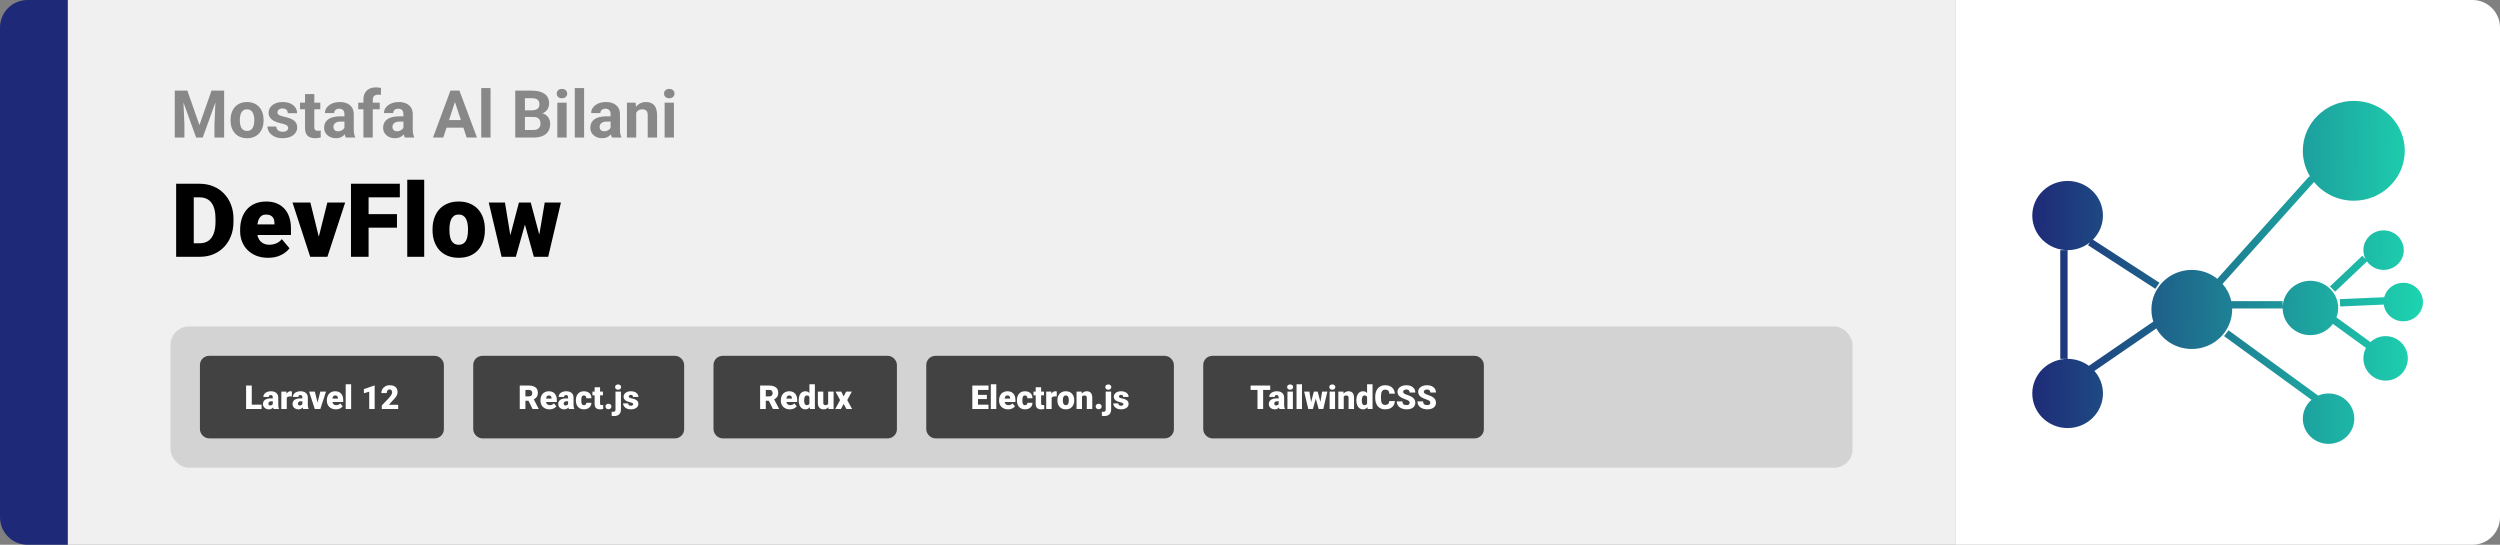 <svg width="1363" height="297" viewBox="0 0 1363 297" fill="none" xmlns="http://www.w3.org/2000/svg">
<rect x="0" y="0" width="1363" height="297" fill="#808080" stroke="none"/>
<path d="M0 15C0 6.716 6.716 0 15 0H37V297H15C6.716 297 0 290.284 0 282V15Z" fill="#1E2A78"/>
<path d="M37 0H1066V297H37V0Z" fill="#F0F0F0"/>
<path d="M97.693 49.406H102.158L108.732 68.197L115.307 49.406H119.771L110.525 75H106.939L97.693 49.406ZM95.285 49.406H99.732L100.541 67.723V75H95.285V49.406ZM117.732 49.406H122.197V75H116.924V67.723L117.732 49.406ZM125.695 65.684V65.314C125.695 63.92 125.895 62.637 126.293 61.465C126.691 60.281 127.271 59.256 128.033 58.389C128.795 57.522 129.732 56.848 130.846 56.367C131.959 55.875 133.236 55.629 134.678 55.629C136.119 55.629 137.402 55.875 138.527 56.367C139.652 56.848 140.596 57.522 141.357 58.389C142.131 59.256 142.717 60.281 143.115 61.465C143.514 62.637 143.713 63.92 143.713 65.314V65.684C143.713 67.066 143.514 68.35 143.115 69.533C142.717 70.705 142.131 71.731 141.357 72.609C140.596 73.477 139.658 74.15 138.545 74.631C137.432 75.111 136.154 75.352 134.713 75.352C133.271 75.352 131.988 75.111 130.863 74.631C129.75 74.15 128.807 73.477 128.033 72.609C127.271 71.731 126.691 70.705 126.293 69.533C125.895 68.35 125.695 67.066 125.695 65.684ZM130.758 65.314V65.684C130.758 66.481 130.828 67.225 130.969 67.916C131.109 68.607 131.332 69.217 131.637 69.744C131.953 70.26 132.363 70.664 132.867 70.957C133.371 71.25 133.986 71.397 134.713 71.397C135.416 71.397 136.02 71.25 136.523 70.957C137.027 70.664 137.432 70.26 137.736 69.744C138.041 69.217 138.264 68.607 138.404 67.916C138.557 67.225 138.633 66.481 138.633 65.684V65.314C138.633 64.541 138.557 63.815 138.404 63.135C138.264 62.443 138.035 61.834 137.719 61.307C137.414 60.768 137.01 60.346 136.506 60.041C136.002 59.736 135.393 59.584 134.678 59.584C133.963 59.584 133.354 59.736 132.85 60.041C132.357 60.346 131.953 60.768 131.637 61.307C131.332 61.834 131.109 62.443 130.969 63.135C130.828 63.815 130.758 64.541 130.758 65.314ZM157.107 69.744C157.107 69.381 157.002 69.053 156.791 68.76C156.58 68.467 156.188 68.197 155.613 67.951C155.051 67.693 154.236 67.459 153.17 67.248C152.209 67.037 151.312 66.773 150.48 66.457C149.66 66.129 148.945 65.736 148.336 65.279C147.738 64.822 147.27 64.283 146.93 63.662C146.59 63.029 146.42 62.309 146.42 61.5C146.42 60.703 146.59 59.953 146.93 59.25C147.281 58.547 147.779 57.926 148.424 57.387C149.08 56.836 149.877 56.408 150.814 56.103C151.764 55.787 152.83 55.629 154.014 55.629C155.666 55.629 157.084 55.893 158.268 56.42C159.463 56.947 160.377 57.674 161.01 58.6C161.654 59.514 161.977 60.557 161.977 61.728H156.914C156.914 61.236 156.809 60.797 156.598 60.41C156.398 60.012 156.082 59.701 155.648 59.478C155.227 59.244 154.676 59.127 153.996 59.127C153.434 59.127 152.947 59.227 152.537 59.426C152.127 59.613 151.811 59.871 151.588 60.199C151.377 60.516 151.271 60.867 151.271 61.254C151.271 61.547 151.33 61.81 151.447 62.045C151.576 62.268 151.781 62.473 152.062 62.66C152.344 62.848 152.707 63.023 153.152 63.188C153.609 63.34 154.172 63.48 154.84 63.609C156.211 63.891 157.436 64.26 158.514 64.717C159.592 65.162 160.447 65.772 161.08 66.545C161.713 67.307 162.029 68.309 162.029 69.551C162.029 70.394 161.842 71.168 161.467 71.871C161.092 72.574 160.553 73.189 159.85 73.717C159.146 74.232 158.303 74.637 157.318 74.93C156.346 75.211 155.25 75.352 154.031 75.352C152.262 75.352 150.762 75.035 149.531 74.402C148.312 73.769 147.387 72.967 146.754 71.994C146.133 71.01 145.822 70.002 145.822 68.971H150.621C150.645 69.662 150.82 70.219 151.148 70.641C151.488 71.062 151.916 71.367 152.432 71.555C152.959 71.742 153.527 71.836 154.137 71.836C154.793 71.836 155.338 71.748 155.771 71.572C156.205 71.385 156.533 71.139 156.756 70.834C156.99 70.518 157.107 70.154 157.107 69.744ZM174.633 55.98V59.566H163.559V55.98H174.633ZM166.301 51.287H171.363V69.269C171.363 69.82 171.434 70.242 171.574 70.535C171.727 70.828 171.949 71.033 172.242 71.15C172.535 71.256 172.904 71.309 173.35 71.309C173.666 71.309 173.947 71.297 174.193 71.273C174.451 71.238 174.668 71.203 174.844 71.168L174.861 74.894C174.428 75.035 173.959 75.147 173.455 75.228C172.951 75.311 172.395 75.352 171.785 75.352C170.672 75.352 169.699 75.17 168.867 74.807C168.047 74.432 167.414 73.834 166.969 73.014C166.523 72.193 166.301 71.115 166.301 69.779V51.287ZM187.781 70.711V62.238C187.781 61.629 187.682 61.107 187.482 60.674C187.283 60.228 186.973 59.883 186.551 59.637C186.141 59.391 185.607 59.268 184.951 59.268C184.389 59.268 183.902 59.367 183.492 59.566C183.082 59.754 182.766 60.029 182.543 60.393C182.32 60.744 182.209 61.16 182.209 61.641H177.146C177.146 60.832 177.334 60.065 177.709 59.338C178.084 58.611 178.629 57.973 179.344 57.422C180.059 56.859 180.908 56.42 181.893 56.103C182.889 55.787 184.002 55.629 185.232 55.629C186.709 55.629 188.021 55.875 189.17 56.367C190.318 56.859 191.221 57.598 191.877 58.582C192.545 59.566 192.879 60.797 192.879 62.273V70.412C192.879 71.455 192.943 72.311 193.072 72.978C193.201 73.635 193.389 74.209 193.635 74.701V75H188.52C188.273 74.484 188.086 73.84 187.957 73.066C187.84 72.281 187.781 71.496 187.781 70.711ZM188.449 63.416L188.484 66.281H185.654C184.986 66.281 184.406 66.357 183.914 66.51C183.422 66.662 183.018 66.879 182.701 67.16C182.385 67.43 182.15 67.746 181.998 68.109C181.857 68.473 181.787 68.871 181.787 69.305C181.787 69.738 181.887 70.131 182.086 70.482C182.285 70.822 182.572 71.092 182.947 71.291C183.322 71.478 183.762 71.572 184.266 71.572C185.027 71.572 185.689 71.42 186.252 71.115C186.814 70.811 187.248 70.436 187.553 69.99C187.869 69.545 188.033 69.123 188.045 68.725L189.381 70.869C189.193 71.35 188.936 71.848 188.607 72.363C188.291 72.879 187.887 73.365 187.395 73.822C186.902 74.268 186.311 74.637 185.619 74.93C184.928 75.211 184.107 75.352 183.158 75.352C181.951 75.352 180.855 75.111 179.871 74.631C178.898 74.139 178.125 73.465 177.551 72.609C176.988 71.742 176.707 70.758 176.707 69.656C176.707 68.66 176.895 67.775 177.27 67.002C177.645 66.228 178.195 65.578 178.922 65.051C179.66 64.512 180.58 64.107 181.682 63.838C182.783 63.557 184.061 63.416 185.514 63.416H188.449ZM203.232 75H198.135V54.293C198.135 52.852 198.416 51.639 198.979 50.654C199.553 49.658 200.355 48.908 201.387 48.404C202.43 47.889 203.666 47.631 205.096 47.631C205.564 47.631 206.016 47.666 206.449 47.736C206.883 47.795 207.305 47.871 207.715 47.965L207.662 51.779C207.439 51.721 207.205 51.68 206.959 51.656C206.713 51.633 206.426 51.621 206.098 51.621C205.488 51.621 204.967 51.727 204.533 51.938C204.111 52.137 203.789 52.435 203.566 52.834C203.344 53.232 203.232 53.719 203.232 54.293V75ZM207.029 55.98V59.566H195.305V55.98H207.029ZM219.949 70.711V62.238C219.949 61.629 219.85 61.107 219.65 60.674C219.451 60.228 219.141 59.883 218.719 59.637C218.309 59.391 217.775 59.268 217.119 59.268C216.557 59.268 216.07 59.367 215.66 59.566C215.25 59.754 214.934 60.029 214.711 60.393C214.488 60.744 214.377 61.16 214.377 61.641H209.314C209.314 60.832 209.502 60.065 209.877 59.338C210.252 58.611 210.797 57.973 211.512 57.422C212.227 56.859 213.076 56.42 214.061 56.103C215.057 55.787 216.17 55.629 217.4 55.629C218.877 55.629 220.189 55.875 221.338 56.367C222.486 56.859 223.389 57.598 224.045 58.582C224.713 59.566 225.047 60.797 225.047 62.273V70.412C225.047 71.455 225.111 72.311 225.24 72.978C225.369 73.635 225.557 74.209 225.803 74.701V75H220.688C220.441 74.484 220.254 73.84 220.125 73.066C220.008 72.281 219.949 71.496 219.949 70.711ZM220.617 63.416L220.652 66.281H217.822C217.154 66.281 216.574 66.357 216.082 66.51C215.59 66.662 215.186 66.879 214.869 67.16C214.553 67.43 214.318 67.746 214.166 68.109C214.025 68.473 213.955 68.871 213.955 69.305C213.955 69.738 214.055 70.131 214.254 70.482C214.453 70.822 214.74 71.092 215.115 71.291C215.49 71.478 215.93 71.572 216.434 71.572C217.195 71.572 217.857 71.42 218.42 71.115C218.982 70.811 219.416 70.436 219.721 69.99C220.037 69.545 220.201 69.123 220.213 68.725L221.549 70.869C221.361 71.35 221.104 71.848 220.775 72.363C220.459 72.879 220.055 73.365 219.562 73.822C219.07 74.268 218.479 74.637 217.787 74.93C217.096 75.211 216.275 75.352 215.326 75.352C214.119 75.352 213.023 75.111 212.039 74.631C211.066 74.139 210.293 73.465 209.719 72.609C209.156 71.742 208.875 70.758 208.875 69.656C208.875 68.66 209.062 67.775 209.438 67.002C209.812 66.228 210.363 65.578 211.09 65.051C211.828 64.512 212.748 64.107 213.85 63.838C214.951 63.557 216.229 63.416 217.682 63.416H220.617ZM248.637 53.783L241.676 75H236.068L245.578 49.406H249.146L248.637 53.783ZM254.42 75L247.441 53.783L246.879 49.406H250.482L260.045 75H254.42ZM254.104 65.473V69.603H240.586V65.473H254.104ZM267.445 48V75H262.365V48H267.445ZM290.93 63.768H284.355L284.32 60.147H289.84C290.812 60.147 291.609 60.023 292.23 59.777C292.852 59.52 293.314 59.15 293.619 58.67C293.936 58.178 294.094 57.58 294.094 56.877C294.094 56.08 293.941 55.435 293.637 54.943C293.344 54.451 292.881 54.094 292.248 53.871C291.627 53.648 290.824 53.537 289.84 53.537H286.184V75H280.91V49.406H289.84C291.328 49.406 292.658 49.547 293.83 49.828C295.014 50.109 296.016 50.537 296.836 51.111C297.656 51.685 298.283 52.412 298.717 53.291C299.15 54.158 299.367 55.19 299.367 56.385C299.367 57.44 299.127 58.412 298.646 59.303C298.178 60.193 297.434 60.92 296.414 61.482C295.406 62.045 294.088 62.355 292.459 62.414L290.93 63.768ZM290.701 75H282.914L284.971 70.887H290.701C291.627 70.887 292.383 70.74 292.969 70.447C293.555 70.143 293.988 69.732 294.27 69.217C294.551 68.701 294.691 68.109 294.691 67.441C294.691 66.691 294.562 66.041 294.305 65.49C294.059 64.939 293.66 64.518 293.109 64.225C292.559 63.92 291.832 63.768 290.93 63.768H285.85L285.885 60.147H292.213L293.426 61.57C294.984 61.547 296.238 61.822 297.188 62.397C298.148 62.959 298.846 63.691 299.279 64.594C299.725 65.496 299.947 66.463 299.947 67.494C299.947 69.135 299.59 70.518 298.875 71.643C298.16 72.756 297.111 73.594 295.729 74.156C294.357 74.719 292.682 75 290.701 75ZM308.93 55.98V75H303.85V55.98H308.93ZM303.533 51.023C303.533 50.285 303.791 49.676 304.307 49.195C304.822 48.715 305.514 48.475 306.381 48.475C307.236 48.475 307.922 48.715 308.438 49.195C308.965 49.676 309.229 50.285 309.229 51.023C309.229 51.762 308.965 52.371 308.438 52.852C307.922 53.332 307.236 53.572 306.381 53.572C305.514 53.572 304.822 53.332 304.307 52.852C303.791 52.371 303.533 51.762 303.533 51.023ZM318.457 48V75H313.377V48H318.457ZM332.906 70.711V62.238C332.906 61.629 332.807 61.107 332.607 60.674C332.408 60.228 332.098 59.883 331.676 59.637C331.266 59.391 330.732 59.268 330.076 59.268C329.514 59.268 329.027 59.367 328.617 59.566C328.207 59.754 327.891 60.029 327.668 60.393C327.445 60.744 327.334 61.16 327.334 61.641H322.271C322.271 60.832 322.459 60.065 322.834 59.338C323.209 58.611 323.754 57.973 324.469 57.422C325.184 56.859 326.033 56.42 327.018 56.103C328.014 55.787 329.127 55.629 330.357 55.629C331.834 55.629 333.146 55.875 334.295 56.367C335.443 56.859 336.346 57.598 337.002 58.582C337.67 59.566 338.004 60.797 338.004 62.273V70.412C338.004 71.455 338.068 72.311 338.197 72.978C338.326 73.635 338.514 74.209 338.76 74.701V75H333.645C333.398 74.484 333.211 73.84 333.082 73.066C332.965 72.281 332.906 71.496 332.906 70.711ZM333.574 63.416L333.609 66.281H330.779C330.111 66.281 329.531 66.357 329.039 66.51C328.547 66.662 328.143 66.879 327.826 67.16C327.51 67.43 327.275 67.746 327.123 68.109C326.982 68.473 326.912 68.871 326.912 69.305C326.912 69.738 327.012 70.131 327.211 70.482C327.41 70.822 327.697 71.092 328.072 71.291C328.447 71.478 328.887 71.572 329.391 71.572C330.152 71.572 330.814 71.42 331.377 71.115C331.939 70.811 332.373 70.436 332.678 69.99C332.994 69.545 333.158 69.123 333.17 68.725L334.506 70.869C334.318 71.35 334.061 71.848 333.732 72.363C333.416 72.879 333.012 73.365 332.52 73.822C332.027 74.268 331.436 74.637 330.744 74.93C330.053 75.211 329.232 75.352 328.283 75.352C327.076 75.352 325.98 75.111 324.996 74.631C324.023 74.139 323.25 73.465 322.676 72.609C322.113 71.742 321.832 70.758 321.832 69.656C321.832 68.66 322.02 67.775 322.395 67.002C322.77 66.228 323.32 65.578 324.047 65.051C324.785 64.512 325.705 64.107 326.807 63.838C327.908 63.557 329.186 63.416 330.639 63.416H333.574ZM346.863 60.041V75H341.801V55.98H346.547L346.863 60.041ZM346.125 64.822H344.754C344.754 63.416 344.936 62.15 345.299 61.025C345.662 59.889 346.172 58.922 346.828 58.125C347.484 57.316 348.264 56.701 349.166 56.279C350.08 55.846 351.1 55.629 352.225 55.629C353.115 55.629 353.93 55.758 354.668 56.016C355.406 56.273 356.039 56.684 356.566 57.246C357.105 57.809 357.516 58.553 357.797 59.478C358.09 60.404 358.236 61.535 358.236 62.871V75H353.139V62.853C353.139 62.01 353.021 61.353 352.787 60.885C352.553 60.416 352.207 60.088 351.75 59.9C351.305 59.701 350.754 59.602 350.098 59.602C349.418 59.602 348.826 59.736 348.322 60.006C347.83 60.275 347.42 60.65 347.092 61.131C346.775 61.6 346.535 62.15 346.371 62.783C346.207 63.416 346.125 64.096 346.125 64.822ZM367.43 55.98V75H362.35V55.98H367.43ZM362.033 51.023C362.033 50.285 362.291 49.676 362.807 49.195C363.322 48.715 364.014 48.475 364.881 48.475C365.736 48.475 366.422 48.715 366.938 49.195C367.465 49.676 367.729 50.285 367.729 51.023C367.729 51.762 367.465 52.371 366.938 52.852C366.422 53.332 365.736 53.572 364.881 53.572C364.014 53.572 363.322 53.332 362.807 52.852C362.291 52.371 362.033 51.762 362.033 51.023Z" fill="#888888"/>
<path d="M108.969 140H100.137L100.191 132.617H108.969C110.792 132.617 112.332 132.18 113.59 131.305C114.866 130.43 115.832 129.126 116.488 127.395C117.163 125.645 117.5 123.493 117.5 120.941V119.219C117.5 117.305 117.309 115.628 116.926 114.188C116.561 112.729 116.014 111.517 115.285 110.551C114.556 109.566 113.645 108.828 112.551 108.336C111.475 107.844 110.236 107.598 108.832 107.598H99.973V100.188H108.832C111.53 100.188 114 100.652 116.242 101.582C118.503 102.493 120.453 103.806 122.094 105.52C123.753 107.215 125.029 109.229 125.922 111.562C126.833 113.878 127.289 116.448 127.289 119.273V120.941C127.289 123.749 126.833 126.319 125.922 128.652C125.029 130.986 123.762 133 122.121 134.695C120.48 136.391 118.539 137.703 116.297 138.633C114.073 139.544 111.63 140 108.969 140ZM105.633 100.188V140H96.035V100.188H105.633ZM146.184 140.547C143.777 140.547 141.626 140.173 139.73 139.426C137.835 138.66 136.23 137.612 134.918 136.281C133.624 134.951 132.63 133.419 131.938 131.688C131.263 129.956 130.926 128.124 130.926 126.191V125.152C130.926 122.983 131.227 120.978 131.828 119.137C132.43 117.277 133.323 115.655 134.508 114.27C135.693 112.884 137.178 111.809 138.965 111.043C140.751 110.259 142.829 109.867 145.199 109.867C147.296 109.867 149.173 110.204 150.832 110.879C152.491 111.553 153.895 112.52 155.043 113.777C156.21 115.035 157.094 116.557 157.695 118.344C158.315 120.13 158.625 122.135 158.625 124.359V128.105H134.453V122.336H149.629V121.625C149.647 120.641 149.474 119.802 149.109 119.109C148.763 118.417 148.253 117.888 147.578 117.523C146.904 117.159 146.083 116.977 145.117 116.977C144.115 116.977 143.285 117.195 142.629 117.633C141.991 118.07 141.49 118.672 141.125 119.438C140.779 120.185 140.533 121.051 140.387 122.035C140.241 123.02 140.168 124.059 140.168 125.152V126.191C140.168 127.285 140.314 128.279 140.605 129.172C140.915 130.065 141.353 130.831 141.918 131.469C142.501 132.089 143.194 132.572 143.996 132.918C144.816 133.264 145.746 133.438 146.785 133.438C148.043 133.438 149.283 133.201 150.504 132.727C151.725 132.253 152.773 131.469 153.648 130.375L157.832 135.352C157.23 136.208 156.374 137.038 155.262 137.84C154.168 138.642 152.855 139.298 151.324 139.809C149.793 140.301 148.079 140.547 146.184 140.547ZM172.652 133.684L178.477 110.414H188.184L178.504 140H172.762L172.652 133.684ZM169.207 110.414L174.949 133.684L174.895 140H169.125L159.473 110.414H169.207ZM200.953 100.188V140H191.355V100.188H200.953ZM216.43 116.758V124.141H198.219V116.758H216.43ZM217.988 100.188V107.598H198.219V100.188H217.988ZM231.277 98V140H222.035V98H231.277ZM235.816 125.508V124.934C235.816 122.764 236.126 120.768 236.746 118.945C237.366 117.104 238.277 115.509 239.48 114.16C240.684 112.811 242.169 111.763 243.938 111.016C245.706 110.25 247.747 109.867 250.062 109.867C252.396 109.867 254.447 110.25 256.215 111.016C258.001 111.763 259.496 112.811 260.699 114.16C261.902 115.509 262.814 117.104 263.434 118.945C264.053 120.768 264.363 122.764 264.363 124.934V125.508C264.363 127.659 264.053 129.655 263.434 131.496C262.814 133.319 261.902 134.914 260.699 136.281C259.496 137.63 258.01 138.678 256.242 139.426C254.474 140.173 252.432 140.547 250.117 140.547C247.802 140.547 245.751 140.173 243.965 139.426C242.178 138.678 240.684 137.63 239.48 136.281C238.277 134.914 237.366 133.319 236.746 131.496C236.126 129.655 235.816 127.659 235.816 125.508ZM245.031 124.934V125.508C245.031 126.62 245.113 127.659 245.277 128.625C245.441 129.591 245.715 130.439 246.098 131.168C246.48 131.879 247 132.435 247.656 132.836C248.312 133.237 249.133 133.438 250.117 133.438C251.083 133.438 251.885 133.237 252.523 132.836C253.18 132.435 253.699 131.879 254.082 131.168C254.465 130.439 254.738 129.591 254.902 128.625C255.066 127.659 255.148 126.62 255.148 125.508V124.934C255.148 123.858 255.066 122.846 254.902 121.898C254.738 120.932 254.465 120.085 254.082 119.355C253.699 118.608 253.18 118.025 252.523 117.605C251.867 117.186 251.047 116.977 250.062 116.977C249.096 116.977 248.285 117.186 247.629 117.605C246.991 118.025 246.48 118.608 246.098 119.355C245.715 120.085 245.441 120.932 245.277 121.898C245.113 122.846 245.031 123.858 245.031 124.934ZM277.461 131.195L282.93 110.414H288.699L286.648 120.832L281.234 140H276.613L277.461 131.195ZM275.301 110.414L278.691 131.031L279.074 140H273.469L266.469 110.414H275.301ZM293.566 130.594L296.984 110.414H305.816L298.871 140H293.266L293.566 130.594ZM289.355 110.414L294.879 131.141L295.727 140H291.051L285.746 120.887L283.777 110.414H289.355Z" fill="black"/>
<rect x="93" y="178" width="917" height="77" rx="10" fill="#D3D3D3"/>
<rect x="111" y="196" width="129" height="41" rx="3" fill="#424242"/>
<rect x="111" y="196" width="129" height="41" rx="3" stroke="#424242" stroke-width="4"/>
<path d="M142.629 220.627V223H136.16V220.627H142.629ZM137.259 210.203V223H134.174V210.203H137.259ZM148.729 220.609V216.689C148.729 216.42 148.69 216.188 148.614 215.995C148.538 215.802 148.418 215.652 148.254 215.547C148.09 215.436 147.87 215.38 147.595 215.38C147.372 215.38 147.182 215.418 147.023 215.494C146.865 215.57 146.745 215.685 146.663 215.837C146.581 215.989 146.54 216.183 146.54 216.417H143.578C143.578 215.978 143.675 215.57 143.868 215.195C144.067 214.814 144.349 214.483 144.712 214.202C145.081 213.921 145.521 213.704 146.03 213.552C146.546 213.394 147.12 213.314 147.753 213.314C148.509 213.314 149.183 213.44 149.774 213.692C150.372 213.944 150.844 214.322 151.189 214.826C151.535 215.324 151.708 215.951 151.708 216.707V220.601C151.708 221.222 151.743 221.693 151.813 222.016C151.884 222.332 151.983 222.61 152.112 222.851V223H149.142C149.001 222.707 148.896 222.35 148.825 221.928C148.761 221.5 148.729 221.061 148.729 220.609ZM149.089 217.19L149.106 218.772H147.797C147.521 218.772 147.287 218.811 147.094 218.887C146.906 218.963 146.754 219.068 146.637 219.203C146.525 219.332 146.443 219.479 146.391 219.643C146.344 219.807 146.32 219.979 146.32 220.161C146.32 220.337 146.361 220.495 146.443 220.636C146.531 220.771 146.648 220.876 146.795 220.952C146.941 221.028 147.105 221.066 147.287 221.066C147.615 221.066 147.894 221.005 148.122 220.882C148.356 220.753 148.535 220.598 148.658 220.416C148.781 220.234 148.843 220.064 148.843 219.906L149.493 221.119C149.376 221.354 149.241 221.591 149.089 221.831C148.942 222.071 148.758 222.294 148.535 222.499C148.318 222.698 148.052 222.862 147.735 222.991C147.419 223.114 147.035 223.176 146.584 223.176C145.998 223.176 145.459 223.056 144.967 222.815C144.48 222.575 144.091 222.241 143.798 221.813C143.505 221.38 143.358 220.882 143.358 220.319C143.358 219.827 143.446 219.388 143.622 219.001C143.804 218.614 144.076 218.286 144.439 218.017C144.803 217.747 145.266 217.542 145.828 217.401C146.391 217.261 147.053 217.19 147.814 217.19H149.089ZM156.34 215.846V223H153.378V213.49H156.146L156.34 215.846ZM159.152 213.42L159.1 216.171C158.982 216.159 158.824 216.145 158.625 216.127C158.426 216.109 158.259 216.101 158.124 216.101C157.778 216.101 157.479 216.142 157.228 216.224C156.981 216.3 156.776 216.417 156.612 216.575C156.454 216.728 156.337 216.921 156.261 217.155C156.19 217.39 156.158 217.662 156.164 217.973L155.628 217.621C155.628 216.982 155.689 216.402 155.812 215.881C155.941 215.354 156.123 214.899 156.357 214.519C156.592 214.132 156.876 213.836 157.21 213.631C157.544 213.42 157.919 213.314 158.335 213.314C158.481 213.314 158.625 213.323 158.766 213.341C158.912 213.358 159.041 213.385 159.152 213.42ZM164.848 220.609V216.689C164.848 216.42 164.81 216.188 164.733 215.995C164.657 215.802 164.537 215.652 164.373 215.547C164.209 215.436 163.989 215.38 163.714 215.38C163.491 215.38 163.301 215.418 163.143 215.494C162.984 215.57 162.864 215.685 162.782 215.837C162.7 215.989 162.659 216.183 162.659 216.417H159.697C159.697 215.978 159.794 215.57 159.987 215.195C160.187 214.814 160.468 214.483 160.831 214.202C161.2 213.921 161.64 213.704 162.149 213.552C162.665 213.394 163.239 213.314 163.872 213.314C164.628 213.314 165.302 213.44 165.894 213.692C166.491 213.944 166.963 214.322 167.309 214.826C167.654 215.324 167.827 215.951 167.827 216.707V220.601C167.827 221.222 167.862 221.693 167.933 222.016C168.003 222.332 168.103 222.61 168.231 222.851V223H165.261C165.12 222.707 165.015 222.35 164.944 221.928C164.88 221.5 164.848 221.061 164.848 220.609ZM165.208 217.19L165.226 218.772H163.916C163.641 218.772 163.406 218.811 163.213 218.887C163.025 218.963 162.873 219.068 162.756 219.203C162.645 219.332 162.562 219.479 162.51 219.643C162.463 219.807 162.439 219.979 162.439 220.161C162.439 220.337 162.48 220.495 162.562 220.636C162.65 220.771 162.768 220.876 162.914 220.952C163.061 221.028 163.225 221.066 163.406 221.066C163.734 221.066 164.013 221.005 164.241 220.882C164.476 220.753 164.654 220.598 164.777 220.416C164.9 220.234 164.962 220.064 164.962 219.906L165.612 221.119C165.495 221.354 165.36 221.591 165.208 221.831C165.062 222.071 164.877 222.294 164.654 222.499C164.438 222.698 164.171 222.862 163.854 222.991C163.538 223.114 163.154 223.176 162.703 223.176C162.117 223.176 161.578 223.056 161.086 222.815C160.6 222.575 160.21 222.241 159.917 221.813C159.624 221.38 159.478 220.882 159.478 220.319C159.478 219.827 159.565 219.388 159.741 219.001C159.923 218.614 160.195 218.286 160.559 218.017C160.922 217.747 161.385 217.542 161.947 217.401C162.51 217.261 163.172 217.19 163.934 217.19H165.208ZM172.758 220.97L174.63 213.49H177.75L174.639 223H172.793L172.758 220.97ZM171.65 213.49L173.496 220.97L173.479 223H171.624L168.521 213.49H171.65ZM183.111 223.176C182.338 223.176 181.646 223.056 181.037 222.815C180.428 222.569 179.912 222.232 179.49 221.805C179.074 221.377 178.755 220.885 178.532 220.328C178.315 219.771 178.207 219.183 178.207 218.562V218.228C178.207 217.53 178.304 216.886 178.497 216.294C178.69 215.696 178.978 215.175 179.358 214.729C179.739 214.284 180.217 213.938 180.791 213.692C181.365 213.44 182.033 213.314 182.795 213.314C183.469 213.314 184.072 213.423 184.605 213.64C185.139 213.856 185.59 214.167 185.959 214.571C186.334 214.976 186.618 215.465 186.812 216.039C187.011 216.613 187.11 217.258 187.11 217.973V219.177H179.341V217.322H184.219V217.094C184.225 216.777 184.169 216.508 184.052 216.285C183.94 216.062 183.776 215.893 183.56 215.775C183.343 215.658 183.079 215.6 182.769 215.6C182.446 215.6 182.18 215.67 181.969 215.811C181.764 215.951 181.603 216.145 181.485 216.391C181.374 216.631 181.295 216.909 181.248 217.226C181.201 217.542 181.178 217.876 181.178 218.228V218.562C181.178 218.913 181.225 219.232 181.318 219.52C181.418 219.807 181.559 220.053 181.74 220.258C181.928 220.457 182.15 220.612 182.408 220.724C182.672 220.835 182.971 220.891 183.305 220.891C183.709 220.891 184.107 220.814 184.5 220.662C184.893 220.51 185.229 220.258 185.511 219.906L186.855 221.506C186.662 221.781 186.387 222.048 186.029 222.306C185.678 222.563 185.256 222.774 184.764 222.938C184.271 223.097 183.721 223.176 183.111 223.176ZM191.443 209.5V223H188.473V209.5H191.443ZM204.267 210.203V223H201.305V213.543L198.387 214.396V212.146L203.994 210.203H204.267ZM217.081 220.715V223H208.151V221.066L212.265 216.742C212.628 216.326 212.921 215.954 213.144 215.626C213.366 215.292 213.527 214.99 213.627 214.721C213.732 214.451 213.785 214.208 213.785 213.991C213.785 213.622 213.729 213.314 213.618 213.068C213.513 212.816 213.354 212.626 213.144 212.497C212.938 212.368 212.684 212.304 212.379 212.304C212.074 212.304 211.808 212.392 211.579 212.567C211.351 212.743 211.172 212.983 211.043 213.288C210.92 213.593 210.858 213.936 210.858 214.316H207.888C207.888 213.531 208.078 212.813 208.459 212.163C208.846 211.513 209.382 210.994 210.067 210.607C210.753 210.215 211.547 210.019 212.449 210.019C213.393 210.019 214.184 210.165 214.822 210.458C215.461 210.751 215.941 211.176 216.264 211.732C216.592 212.283 216.756 212.948 216.756 213.728C216.756 214.173 216.686 214.601 216.545 215.011C216.404 215.421 216.202 215.828 215.938 216.232C215.675 216.631 215.353 217.041 214.972 217.463C214.597 217.885 214.169 218.333 213.688 218.808L212.036 220.715H217.081Z" fill="white"/>
<rect x="260" y="196" width="111" height="41" rx="3" fill="#424242"/>
<rect x="260" y="196" width="111" height="41" rx="3" stroke="#424242" stroke-width="4"/>
<path d="M283.367 210.203H288.403C289.388 210.203 290.243 210.35 290.97 210.643C291.696 210.936 292.256 211.369 292.648 211.943C293.047 212.518 293.246 213.227 293.246 214.07C293.246 214.803 293.132 215.415 292.903 215.907C292.675 216.399 292.355 216.807 291.945 217.129C291.541 217.445 291.069 217.706 290.53 217.911L289.52 218.482H285.292L285.274 216.101H288.403C288.796 216.101 289.121 216.03 289.379 215.89C289.637 215.749 289.83 215.55 289.959 215.292C290.094 215.028 290.161 214.715 290.161 214.352C290.161 213.982 290.094 213.666 289.959 213.402C289.824 213.139 289.625 212.937 289.361 212.796C289.104 212.655 288.784 212.585 288.403 212.585H286.452V223H283.367V210.203ZM290.372 223L287.542 217.34L290.812 217.322L293.677 222.868V223H290.372ZM299.574 223.176C298.801 223.176 298.109 223.056 297.5 222.815C296.891 222.569 296.375 222.232 295.953 221.805C295.537 221.377 295.218 220.885 294.995 220.328C294.778 219.771 294.67 219.183 294.67 218.562V218.228C294.67 217.53 294.767 216.886 294.96 216.294C295.153 215.696 295.44 215.175 295.821 214.729C296.202 214.284 296.68 213.938 297.254 213.692C297.828 213.44 298.496 213.314 299.258 213.314C299.932 213.314 300.535 213.423 301.068 213.64C301.602 213.856 302.053 214.167 302.422 214.571C302.797 214.976 303.081 215.465 303.274 216.039C303.474 216.613 303.573 217.258 303.573 217.973V219.177H295.804V217.322H300.682V217.094C300.688 216.777 300.632 216.508 300.515 216.285C300.403 216.062 300.239 215.893 300.022 215.775C299.806 215.658 299.542 215.6 299.231 215.6C298.909 215.6 298.643 215.67 298.432 215.811C298.227 215.951 298.065 216.145 297.948 216.391C297.837 216.631 297.758 216.909 297.711 217.226C297.664 217.542 297.641 217.876 297.641 218.228V218.562C297.641 218.913 297.688 219.232 297.781 219.52C297.881 219.807 298.021 220.053 298.203 220.258C298.391 220.457 298.613 220.612 298.871 220.724C299.135 220.835 299.434 220.891 299.768 220.891C300.172 220.891 300.57 220.814 300.963 220.662C301.355 220.51 301.692 220.258 301.974 219.906L303.318 221.506C303.125 221.781 302.85 222.048 302.492 222.306C302.141 222.563 301.719 222.774 301.227 222.938C300.734 223.097 300.184 223.176 299.574 223.176ZM309.717 220.609V216.689C309.717 216.42 309.679 216.188 309.603 215.995C309.526 215.802 309.406 215.652 309.242 215.547C309.078 215.436 308.858 215.38 308.583 215.38C308.36 215.38 308.17 215.418 308.012 215.494C307.854 215.57 307.733 215.685 307.651 215.837C307.569 215.989 307.528 216.183 307.528 216.417H304.566C304.566 215.978 304.663 215.57 304.856 215.195C305.056 214.814 305.337 214.483 305.7 214.202C306.069 213.921 306.509 213.704 307.019 213.552C307.534 213.394 308.108 213.314 308.741 213.314C309.497 213.314 310.171 213.44 310.763 213.692C311.36 213.944 311.832 214.322 312.178 214.826C312.523 215.324 312.696 215.951 312.696 216.707V220.601C312.696 221.222 312.731 221.693 312.802 222.016C312.872 222.332 312.972 222.61 313.101 222.851V223H310.13C309.989 222.707 309.884 222.35 309.813 221.928C309.749 221.5 309.717 221.061 309.717 220.609ZM310.077 217.19L310.095 218.772H308.785C308.51 218.772 308.275 218.811 308.082 218.887C307.895 218.963 307.742 219.068 307.625 219.203C307.514 219.332 307.432 219.479 307.379 219.643C307.332 219.807 307.309 219.979 307.309 220.161C307.309 220.337 307.35 220.495 307.432 220.636C307.52 220.771 307.637 220.876 307.783 220.952C307.93 221.028 308.094 221.066 308.275 221.066C308.604 221.066 308.882 221.005 309.11 220.882C309.345 220.753 309.523 220.598 309.646 220.416C309.77 220.234 309.831 220.064 309.831 219.906L310.481 221.119C310.364 221.354 310.229 221.591 310.077 221.831C309.931 222.071 309.746 222.294 309.523 222.499C309.307 222.698 309.04 222.862 308.724 222.991C308.407 223.114 308.023 223.176 307.572 223.176C306.986 223.176 306.447 223.056 305.955 222.815C305.469 222.575 305.079 222.241 304.786 221.813C304.493 221.38 304.347 220.882 304.347 220.319C304.347 219.827 304.435 219.388 304.61 219.001C304.792 218.614 305.064 218.286 305.428 218.017C305.791 217.747 306.254 217.542 306.816 217.401C307.379 217.261 308.041 217.19 308.803 217.19H310.077ZM318.356 220.891C318.632 220.891 318.866 220.841 319.06 220.741C319.259 220.636 319.408 220.489 319.508 220.302C319.613 220.108 319.663 219.877 319.657 219.607H322.443C322.449 220.322 322.273 220.949 321.916 221.488C321.564 222.021 321.084 222.438 320.475 222.736C319.871 223.029 319.188 223.176 318.427 223.176C317.683 223.176 317.032 223.056 316.476 222.815C315.919 222.569 315.453 222.229 315.078 221.796C314.709 221.356 314.431 220.844 314.243 220.258C314.062 219.672 313.971 219.036 313.971 218.351V218.148C313.971 217.463 314.062 216.827 314.243 216.241C314.431 215.649 314.709 215.137 315.078 214.703C315.453 214.264 315.916 213.924 316.467 213.684C317.023 213.438 317.671 213.314 318.409 213.314C319.2 213.314 319.897 213.464 320.501 213.763C321.11 214.062 321.588 214.495 321.934 215.063C322.279 215.632 322.449 216.32 322.443 217.129H319.657C319.663 216.842 319.619 216.584 319.525 216.355C319.432 216.127 319.285 215.945 319.086 215.811C318.893 215.67 318.644 215.6 318.339 215.6C318.034 215.6 317.788 215.667 317.601 215.802C317.413 215.937 317.27 216.124 317.17 216.364C317.076 216.599 317.012 216.868 316.977 217.173C316.947 217.478 316.933 217.803 316.933 218.148V218.351C316.933 218.702 316.947 219.033 316.977 219.344C317.012 219.648 317.079 219.918 317.179 220.152C317.278 220.381 317.422 220.562 317.609 220.697C317.797 220.826 318.046 220.891 318.356 220.891ZM328.719 213.49V215.547H322.988V213.49H328.719ZM324.192 211.126H327.154V219.897C327.154 220.149 327.184 220.346 327.242 220.486C327.301 220.621 327.4 220.718 327.541 220.776C327.688 220.829 327.881 220.855 328.121 220.855C328.291 220.855 328.432 220.853 328.543 220.847C328.654 220.835 328.76 220.82 328.859 220.803V222.921C328.607 223.003 328.344 223.064 328.068 223.105C327.793 223.152 327.5 223.176 327.189 223.176C326.557 223.176 326.015 223.076 325.563 222.877C325.118 222.678 324.778 222.364 324.544 221.937C324.31 221.509 324.192 220.952 324.192 220.267V211.126ZM330.09 221.611C330.09 221.189 330.242 220.838 330.547 220.557C330.852 220.27 331.244 220.126 331.725 220.126C332.211 220.126 332.604 220.27 332.902 220.557C333.207 220.838 333.359 221.189 333.359 221.611C333.359 222.033 333.207 222.388 332.902 222.675C332.604 222.956 332.211 223.097 331.725 223.097C331.244 223.097 330.852 222.956 330.547 222.675C330.242 222.388 330.09 222.033 330.09 221.611ZM335.565 213.49H338.536V223.308C338.536 224.069 338.39 224.711 338.097 225.232C337.804 225.76 337.385 226.158 336.84 226.428C336.295 226.703 335.645 226.841 334.889 226.841C334.637 226.841 334.405 226.829 334.194 226.806C333.978 226.788 333.74 226.75 333.482 226.691V224.45C333.635 224.474 333.775 224.491 333.904 224.503C334.033 224.521 334.174 224.529 334.326 224.529C334.596 224.529 334.821 224.485 335.003 224.397C335.185 224.31 335.322 224.175 335.416 223.993C335.516 223.812 335.565 223.583 335.565 223.308V213.49ZM335.346 211.038C335.346 210.616 335.498 210.271 335.803 210.001C336.107 209.731 336.503 209.597 336.989 209.597C337.476 209.597 337.871 209.731 338.176 210.001C338.48 210.271 338.633 210.616 338.633 211.038C338.633 211.46 338.48 211.806 338.176 212.075C337.871 212.345 337.476 212.479 336.989 212.479C336.503 212.479 336.107 212.345 335.803 212.075C335.498 211.806 335.346 211.46 335.346 211.038ZM345.198 220.328C345.198 220.164 345.143 220.023 345.031 219.906C344.926 219.783 344.738 219.672 344.469 219.572C344.199 219.467 343.821 219.361 343.335 219.256C342.872 219.156 342.436 219.024 342.025 218.86C341.621 218.696 341.267 218.497 340.962 218.263C340.657 218.028 340.417 217.75 340.241 217.428C340.071 217.105 339.986 216.736 339.986 216.32C339.986 215.916 340.071 215.535 340.241 215.178C340.417 214.814 340.672 214.495 341.006 214.22C341.346 213.938 341.759 213.719 342.245 213.561C342.731 213.396 343.285 213.314 343.906 213.314C344.762 213.314 345.5 213.446 346.121 213.71C346.742 213.968 347.22 214.331 347.554 214.8C347.894 215.263 348.063 215.799 348.063 216.408H345.102C345.102 216.168 345.061 215.963 344.979 215.793C344.902 215.623 344.776 215.494 344.601 215.406C344.425 215.312 344.19 215.266 343.897 215.266C343.692 215.266 343.505 215.304 343.335 215.38C343.171 215.456 343.039 215.562 342.939 215.696C342.84 215.831 342.79 215.989 342.79 216.171C342.79 216.3 342.819 216.417 342.878 216.522C342.942 216.622 343.039 216.716 343.168 216.804C343.297 216.886 343.461 216.962 343.66 217.032C343.859 217.097 344.1 217.155 344.381 217.208C345.02 217.325 345.617 217.492 346.174 217.709C346.73 217.926 347.182 218.233 347.527 218.632C347.879 219.03 348.055 219.566 348.055 220.24C348.055 220.662 347.958 221.052 347.765 221.409C347.571 221.761 347.293 222.071 346.93 222.341C346.566 222.604 346.13 222.81 345.62 222.956C345.11 223.103 344.536 223.176 343.897 223.176C342.989 223.176 342.222 223.015 341.595 222.692C340.968 222.364 340.493 221.954 340.171 221.462C339.854 220.964 339.696 220.46 339.696 219.95H342.456C342.468 220.243 342.538 220.483 342.667 220.671C342.802 220.858 342.98 220.996 343.203 221.084C343.426 221.172 343.684 221.216 343.977 221.216C344.246 221.216 344.469 221.178 344.645 221.102C344.826 221.025 344.964 220.923 345.058 220.794C345.151 220.659 345.198 220.504 345.198 220.328Z" fill="white"/>
<rect x="391" y="196" width="96" height="41" rx="3" fill="#424242"/>
<rect x="391" y="196" width="96" height="41" rx="3" stroke="#424242" stroke-width="4"/>
<path d="M414.417 210.203H419.453C420.438 210.203 421.293 210.35 422.02 210.643C422.746 210.936 423.306 211.369 423.698 211.943C424.097 212.518 424.296 213.227 424.296 214.07C424.296 214.803 424.182 215.415 423.953 215.907C423.725 216.399 423.405 216.807 422.995 217.129C422.591 217.445 422.119 217.706 421.58 217.911L420.569 218.482H416.342L416.324 216.101H419.453C419.846 216.101 420.171 216.03 420.429 215.89C420.687 215.749 420.88 215.55 421.009 215.292C421.144 215.028 421.211 214.715 421.211 214.352C421.211 213.982 421.144 213.666 421.009 213.402C420.874 213.139 420.675 212.937 420.411 212.796C420.153 212.655 419.834 212.585 419.453 212.585H417.502V223H414.417V210.203ZM421.422 223L418.592 217.34L421.861 217.322L424.727 222.868V223H421.422ZM430.624 223.176C429.851 223.176 429.159 223.056 428.55 222.815C427.94 222.569 427.425 222.232 427.003 221.805C426.587 221.377 426.268 220.885 426.045 220.328C425.828 219.771 425.72 219.183 425.72 218.562V218.228C425.72 217.53 425.816 216.886 426.01 216.294C426.203 215.696 426.49 215.175 426.871 214.729C427.252 214.284 427.729 213.938 428.304 213.692C428.878 213.44 429.546 213.314 430.308 213.314C430.981 213.314 431.585 213.423 432.118 213.64C432.651 213.856 433.103 214.167 433.472 214.571C433.847 214.976 434.131 215.465 434.324 216.039C434.523 216.613 434.623 217.258 434.623 217.973V219.177H426.854V217.322H431.731V217.094C431.737 216.777 431.682 216.508 431.564 216.285C431.453 216.062 431.289 215.893 431.072 215.775C430.855 215.658 430.592 215.6 430.281 215.6C429.959 215.6 429.692 215.67 429.481 215.811C429.276 215.951 429.115 216.145 428.998 216.391C428.887 216.631 428.808 216.909 428.761 217.226C428.714 217.542 428.69 217.876 428.69 218.228V218.562C428.69 218.913 428.737 219.232 428.831 219.52C428.931 219.807 429.071 220.053 429.253 220.258C429.44 220.457 429.663 220.612 429.921 220.724C430.185 220.835 430.483 220.891 430.817 220.891C431.222 220.891 431.62 220.814 432.013 220.662C432.405 220.51 432.742 220.258 433.023 219.906L434.368 221.506C434.175 221.781 433.899 222.048 433.542 222.306C433.19 222.563 432.769 222.774 432.276 222.938C431.784 223.097 431.233 223.176 430.624 223.176ZM441.294 220.82V209.5H444.273V223H441.602L441.294 220.82ZM435.458 218.359V218.175C435.458 217.454 435.537 216.798 435.695 216.206C435.854 215.608 436.088 215.096 436.398 214.668C436.709 214.234 437.096 213.9 437.559 213.666C438.021 213.432 438.555 213.314 439.158 213.314C439.697 213.314 440.169 213.44 440.573 213.692C440.978 213.938 441.323 214.284 441.61 214.729C441.897 215.175 442.132 215.696 442.313 216.294C442.495 216.886 442.633 217.524 442.727 218.21V218.43C442.633 219.074 442.495 219.684 442.313 220.258C442.132 220.826 441.897 221.33 441.61 221.77C441.323 222.209 440.975 222.555 440.564 222.807C440.16 223.053 439.686 223.176 439.141 223.176C438.537 223.176 438.004 223.056 437.541 222.815C437.084 222.575 436.7 222.238 436.39 221.805C436.085 221.371 435.854 220.861 435.695 220.275C435.537 219.689 435.458 219.051 435.458 218.359ZM438.42 218.175V218.359C438.42 218.717 438.443 219.048 438.49 219.353C438.537 219.657 438.616 219.927 438.728 220.161C438.845 220.39 438.997 220.568 439.185 220.697C439.378 220.826 439.615 220.891 439.896 220.891C440.277 220.891 440.591 220.8 440.837 220.618C441.089 220.437 441.273 220.179 441.391 219.845C441.514 219.511 441.566 219.118 441.549 218.667V217.973C441.561 217.586 441.534 217.246 441.47 216.953C441.405 216.654 441.303 216.405 441.162 216.206C441.027 216.007 440.854 215.857 440.644 215.758C440.438 215.652 440.195 215.6 439.914 215.6C439.639 215.6 439.404 215.664 439.211 215.793C439.023 215.922 438.871 216.104 438.754 216.338C438.637 216.566 438.552 216.839 438.499 217.155C438.446 217.466 438.42 217.806 438.42 218.175ZM451.507 220.688V213.49H454.478V223H451.7L451.507 220.688ZM451.788 218.755L452.562 218.737C452.562 219.376 452.485 219.968 452.333 220.513C452.181 221.052 451.955 221.521 451.656 221.919C451.363 222.317 451 222.628 450.566 222.851C450.139 223.067 449.644 223.176 449.081 223.176C448.612 223.176 448.182 223.111 447.789 222.982C447.402 222.848 447.068 222.64 446.787 222.358C446.506 222.071 446.286 221.705 446.128 221.26C445.976 220.809 445.899 220.27 445.899 219.643V213.49H448.861V219.66C448.861 219.871 448.888 220.053 448.94 220.205C448.993 220.357 449.069 220.486 449.169 220.592C449.269 220.691 449.392 220.768 449.538 220.82C449.69 220.867 449.863 220.891 450.057 220.891C450.502 220.891 450.851 220.797 451.103 220.609C451.354 220.422 451.53 220.167 451.63 219.845C451.735 219.522 451.788 219.159 451.788 218.755ZM458.626 213.49L459.962 216.109L461.342 213.49H464.418L461.922 218.122L464.55 223H461.447L459.962 220.188L458.485 223H455.383L458.011 218.122L455.523 213.49H458.626Z" fill="white"/>
<rect x="507" y="196" width="131" height="41" rx="3" fill="#424242"/>
<rect x="507" y="196" width="131" height="41" rx="3" stroke="#424242" stroke-width="4"/>
<path d="M538.917 220.627V223H532.097V220.627H538.917ZM533.195 210.203V223H530.11V210.203H533.195ZM538.038 215.283V217.577H532.097V215.283H538.038ZM538.943 210.203V212.585H532.097V210.203H538.943ZM543.171 209.5V223H540.2V209.5H543.171ZM549.604 223.176C548.831 223.176 548.14 223.056 547.53 222.815C546.921 222.569 546.405 222.232 545.983 221.805C545.567 221.377 545.248 220.885 545.025 220.328C544.809 219.771 544.7 219.183 544.7 218.562V218.228C544.7 217.53 544.797 216.886 544.99 216.294C545.184 215.696 545.471 215.175 545.852 214.729C546.232 214.284 546.71 213.938 547.284 213.692C547.858 213.44 548.526 213.314 549.288 213.314C549.962 213.314 550.565 213.423 551.099 213.64C551.632 213.856 552.083 214.167 552.452 214.571C552.827 214.976 553.111 215.465 553.305 216.039C553.504 216.613 553.604 217.258 553.604 217.973V219.177H545.834V217.322H550.712V217.094C550.718 216.777 550.662 216.508 550.545 216.285C550.434 216.062 550.27 215.893 550.053 215.775C549.836 215.658 549.572 215.6 549.262 215.6C548.939 215.6 548.673 215.67 548.462 215.811C548.257 215.951 548.096 216.145 547.979 216.391C547.867 216.631 547.788 216.909 547.741 217.226C547.694 217.542 547.671 217.876 547.671 218.228V218.562C547.671 218.913 547.718 219.232 547.812 219.52C547.911 219.807 548.052 220.053 548.233 220.258C548.421 220.457 548.644 220.612 548.901 220.724C549.165 220.835 549.464 220.891 549.798 220.891C550.202 220.891 550.601 220.814 550.993 220.662C551.386 220.51 551.723 220.258 552.004 219.906L553.349 221.506C553.155 221.781 552.88 222.048 552.522 222.306C552.171 222.563 551.749 222.774 551.257 222.938C550.765 223.097 550.214 223.176 549.604 223.176ZM558.824 220.891C559.1 220.891 559.334 220.841 559.527 220.741C559.727 220.636 559.876 220.489 559.976 220.302C560.081 220.108 560.131 219.877 560.125 219.607H562.911C562.917 220.322 562.741 220.949 562.384 221.488C562.032 222.021 561.552 222.438 560.942 222.736C560.339 223.029 559.656 223.176 558.895 223.176C558.15 223.176 557.5 223.056 556.943 222.815C556.387 222.569 555.921 222.229 555.546 221.796C555.177 221.356 554.898 220.844 554.711 220.258C554.529 219.672 554.438 219.036 554.438 218.351V218.148C554.438 217.463 554.529 216.827 554.711 216.241C554.898 215.649 555.177 215.137 555.546 214.703C555.921 214.264 556.384 213.924 556.935 213.684C557.491 213.438 558.139 213.314 558.877 213.314C559.668 213.314 560.365 213.464 560.969 213.763C561.578 214.062 562.056 214.495 562.401 215.063C562.747 215.632 562.917 216.32 562.911 217.129H560.125C560.131 216.842 560.087 216.584 559.993 216.355C559.899 216.127 559.753 215.945 559.554 215.811C559.36 215.67 559.111 215.6 558.807 215.6C558.502 215.6 558.256 215.667 558.068 215.802C557.881 215.937 557.737 216.124 557.638 216.364C557.544 216.599 557.479 216.868 557.444 217.173C557.415 217.478 557.4 217.803 557.4 218.148V218.351C557.4 218.702 557.415 219.033 557.444 219.344C557.479 219.648 557.547 219.918 557.646 220.152C557.746 220.381 557.89 220.562 558.077 220.697C558.265 220.826 558.514 220.891 558.824 220.891ZM569.187 213.49V215.547H563.456V213.49H569.187ZM564.66 211.126H567.622V219.897C567.622 220.149 567.651 220.346 567.71 220.486C567.769 220.621 567.868 220.718 568.009 220.776C568.155 220.829 568.349 220.855 568.589 220.855C568.759 220.855 568.899 220.853 569.011 220.847C569.122 220.835 569.228 220.82 569.327 220.803V222.921C569.075 223.003 568.812 223.064 568.536 223.105C568.261 223.152 567.968 223.176 567.657 223.176C567.024 223.176 566.482 223.076 566.031 222.877C565.586 222.678 565.246 222.364 565.012 221.937C564.777 221.509 564.66 220.952 564.66 220.267V211.126ZM573.353 215.846V223H570.391V213.49H573.159L573.353 215.846ZM576.165 213.42L576.112 216.171C575.995 216.159 575.837 216.145 575.638 216.127C575.438 216.109 575.271 216.101 575.137 216.101C574.791 216.101 574.492 216.142 574.24 216.224C573.994 216.3 573.789 216.417 573.625 216.575C573.467 216.728 573.35 216.921 573.273 217.155C573.203 217.39 573.171 217.662 573.177 217.973L572.641 217.621C572.641 216.982 572.702 216.402 572.825 215.881C572.954 215.354 573.136 214.899 573.37 214.519C573.604 214.132 573.889 213.836 574.223 213.631C574.557 213.42 574.932 213.314 575.348 213.314C575.494 213.314 575.638 213.323 575.778 213.341C575.925 213.358 576.054 213.385 576.165 213.42ZM576.499 218.342V218.157C576.499 217.46 576.599 216.818 576.798 216.232C576.997 215.641 577.29 215.128 577.677 214.694C578.063 214.261 578.541 213.924 579.109 213.684C579.678 213.438 580.334 213.314 581.078 213.314C581.828 213.314 582.487 213.438 583.056 213.684C583.63 213.924 584.11 214.261 584.497 214.694C584.884 215.128 585.177 215.641 585.376 216.232C585.575 216.818 585.675 217.46 585.675 218.157V218.342C585.675 219.033 585.575 219.675 585.376 220.267C585.177 220.853 584.884 221.365 584.497 221.805C584.11 222.238 583.633 222.575 583.064 222.815C582.496 223.056 581.84 223.176 581.096 223.176C580.352 223.176 579.692 223.056 579.118 222.815C578.544 222.575 578.063 222.238 577.677 221.805C577.29 221.365 576.997 220.853 576.798 220.267C576.599 219.675 576.499 219.033 576.499 218.342ZM579.461 218.157V218.342C579.461 218.699 579.487 219.033 579.54 219.344C579.593 219.654 579.681 219.927 579.804 220.161C579.927 220.39 580.094 220.568 580.305 220.697C580.516 220.826 580.779 220.891 581.096 220.891C581.406 220.891 581.664 220.826 581.869 220.697C582.08 220.568 582.247 220.39 582.37 220.161C582.493 219.927 582.581 219.654 582.634 219.344C582.687 219.033 582.713 218.699 582.713 218.342V218.157C582.713 217.812 582.687 217.486 582.634 217.182C582.581 216.871 582.493 216.599 582.37 216.364C582.247 216.124 582.08 215.937 581.869 215.802C581.658 215.667 581.395 215.6 581.078 215.6C580.768 215.6 580.507 215.667 580.296 215.802C580.091 215.937 579.927 216.124 579.804 216.364C579.681 216.599 579.593 216.871 579.54 217.182C579.487 217.486 579.461 217.812 579.461 218.157ZM589.902 215.521V223H586.94V213.49H589.718L589.902 215.521ZM589.551 217.92L588.856 217.938C588.856 217.211 588.944 216.563 589.12 215.995C589.296 215.421 589.545 214.935 589.867 214.536C590.189 214.138 590.573 213.836 591.019 213.631C591.47 213.42 591.971 213.314 592.521 213.314C592.961 213.314 593.362 213.379 593.726 213.508C594.095 213.637 594.411 213.845 594.675 214.132C594.944 214.419 595.149 214.8 595.29 215.274C595.437 215.743 595.51 216.323 595.51 217.015V223H592.53V217.006C592.53 216.625 592.478 216.335 592.372 216.136C592.267 215.931 592.114 215.79 591.915 215.714C591.716 215.638 591.473 215.6 591.186 215.6C590.881 215.6 590.623 215.658 590.412 215.775C590.201 215.893 590.031 216.057 589.902 216.268C589.779 216.473 589.688 216.716 589.63 216.997C589.577 217.278 589.551 217.586 589.551 217.92ZM597.347 221.611C597.347 221.189 597.499 220.838 597.804 220.557C598.108 220.27 598.501 220.126 598.981 220.126C599.468 220.126 599.86 220.27 600.159 220.557C600.464 220.838 600.616 221.189 600.616 221.611C600.616 222.033 600.464 222.388 600.159 222.675C599.86 222.956 599.468 223.097 598.981 223.097C598.501 223.097 598.108 222.956 597.804 222.675C597.499 222.388 597.347 222.033 597.347 221.611ZM602.822 213.49H605.793V223.308C605.793 224.069 605.646 224.711 605.354 225.232C605.061 225.76 604.642 226.158 604.097 226.428C603.552 226.703 602.901 226.841 602.146 226.841C601.894 226.841 601.662 226.829 601.451 226.806C601.234 226.788 600.997 226.75 600.739 226.691V224.45C600.892 224.474 601.032 224.491 601.161 224.503C601.29 224.521 601.431 224.529 601.583 224.529C601.853 224.529 602.078 224.485 602.26 224.397C602.441 224.31 602.579 224.175 602.673 223.993C602.772 223.812 602.822 223.583 602.822 223.308V213.49ZM602.603 211.038C602.603 210.616 602.755 210.271 603.06 210.001C603.364 209.731 603.76 209.597 604.246 209.597C604.732 209.597 605.128 209.731 605.433 210.001C605.737 210.271 605.89 210.616 605.89 211.038C605.89 211.46 605.737 211.806 605.433 212.075C605.128 212.345 604.732 212.479 604.246 212.479C603.76 212.479 603.364 212.345 603.06 212.075C602.755 211.806 602.603 211.46 602.603 211.038ZM612.455 220.328C612.455 220.164 612.399 220.023 612.288 219.906C612.183 219.783 611.995 219.672 611.726 219.572C611.456 219.467 611.078 219.361 610.592 219.256C610.129 219.156 609.692 219.024 609.282 218.86C608.878 218.696 608.523 218.497 608.219 218.263C607.914 218.028 607.674 217.75 607.498 217.428C607.328 217.105 607.243 216.736 607.243 216.32C607.243 215.916 607.328 215.535 607.498 215.178C607.674 214.814 607.929 214.495 608.263 214.22C608.603 213.938 609.016 213.719 609.502 213.561C609.988 213.396 610.542 213.314 611.163 213.314C612.019 213.314 612.757 213.446 613.378 213.71C613.999 213.968 614.477 214.331 614.811 214.8C615.15 215.263 615.32 215.799 615.32 216.408H612.358C612.358 216.168 612.317 215.963 612.235 215.793C612.159 215.623 612.033 215.494 611.857 215.406C611.682 215.312 611.447 215.266 611.154 215.266C610.949 215.266 610.762 215.304 610.592 215.38C610.428 215.456 610.296 215.562 610.196 215.696C610.097 215.831 610.047 215.989 610.047 216.171C610.047 216.3 610.076 216.417 610.135 216.522C610.199 216.622 610.296 216.716 610.425 216.804C610.554 216.886 610.718 216.962 610.917 217.032C611.116 217.097 611.356 217.155 611.638 217.208C612.276 217.325 612.874 217.492 613.431 217.709C613.987 217.926 614.438 218.233 614.784 218.632C615.136 219.03 615.312 219.566 615.312 220.24C615.312 220.662 615.215 221.052 615.021 221.409C614.828 221.761 614.55 222.071 614.187 222.341C613.823 222.604 613.387 222.81 612.877 222.956C612.367 223.103 611.793 223.176 611.154 223.176C610.246 223.176 609.479 223.015 608.852 222.692C608.225 222.364 607.75 221.954 607.428 221.462C607.111 220.964 606.953 220.46 606.953 219.95H609.713C609.725 220.243 609.795 220.483 609.924 220.671C610.059 220.858 610.237 220.996 610.46 221.084C610.683 221.172 610.94 221.216 611.233 221.216C611.503 221.216 611.726 221.178 611.901 221.102C612.083 221.025 612.221 220.923 612.314 220.794C612.408 220.659 612.455 220.504 612.455 220.328Z" fill="white"/>
<rect x="658" y="196" width="149" height="41" rx="3" fill="#424242"/>
<rect x="658" y="196" width="149" height="41" rx="3" stroke="#424242" stroke-width="4"/>
<path d="M688.669 210.203V223H685.584V210.203H688.669ZM692.519 210.203V212.585H681.822V210.203H692.519ZM697.133 220.609V216.689C697.133 216.42 697.095 216.188 697.019 215.995C696.942 215.802 696.822 215.652 696.658 215.547C696.494 215.436 696.274 215.38 695.999 215.38C695.776 215.38 695.586 215.418 695.428 215.494C695.27 215.57 695.149 215.685 695.067 215.837C694.985 215.989 694.944 216.183 694.944 216.417H691.982C691.982 215.978 692.079 215.57 692.272 215.195C692.472 214.814 692.753 214.483 693.116 214.202C693.485 213.921 693.925 213.704 694.435 213.552C694.95 213.394 695.524 213.314 696.157 213.314C696.913 213.314 697.587 213.44 698.179 213.692C698.776 213.944 699.248 214.322 699.594 214.826C699.939 215.324 700.112 215.951 700.112 216.707V220.601C700.112 221.222 700.147 221.693 700.218 222.016C700.288 222.332 700.388 222.61 700.517 222.851V223H697.546C697.405 222.707 697.3 222.35 697.229 221.928C697.165 221.5 697.133 221.061 697.133 220.609ZM697.493 217.19L697.511 218.772H696.201C695.926 218.772 695.691 218.811 695.498 218.887C695.311 218.963 695.158 219.068 695.041 219.203C694.93 219.332 694.848 219.479 694.795 219.643C694.748 219.807 694.725 219.979 694.725 220.161C694.725 220.337 694.766 220.495 694.848 220.636C694.936 220.771 695.053 220.876 695.199 220.952C695.346 221.028 695.51 221.066 695.691 221.066C696.02 221.066 696.298 221.005 696.526 220.882C696.761 220.753 696.939 220.598 697.062 220.416C697.186 220.234 697.247 220.064 697.247 219.906L697.897 221.119C697.78 221.354 697.646 221.591 697.493 221.831C697.347 222.071 697.162 222.294 696.939 222.499C696.723 222.698 696.456 222.862 696.14 222.991C695.823 223.114 695.439 223.176 694.988 223.176C694.402 223.176 693.863 223.056 693.371 222.815C692.885 222.575 692.495 222.241 692.202 221.813C691.909 221.38 691.763 220.882 691.763 220.319C691.763 219.827 691.851 219.388 692.026 219.001C692.208 218.614 692.48 218.286 692.844 218.017C693.207 217.747 693.67 217.542 694.232 217.401C694.795 217.261 695.457 217.19 696.219 217.19H697.493ZM704.885 213.49V223H701.914V213.49H704.885ZM701.738 211.038C701.738 210.616 701.891 210.271 702.195 210.001C702.5 209.731 702.896 209.597 703.382 209.597C703.868 209.597 704.264 209.731 704.568 210.001C704.873 210.271 705.025 210.616 705.025 211.038C705.025 211.46 704.873 211.806 704.568 212.075C704.264 212.345 703.868 212.479 703.382 212.479C702.896 212.479 702.5 212.345 702.195 212.075C701.891 211.806 701.738 211.46 701.738 211.038ZM709.842 209.5V223H706.871V209.5H709.842ZM714.562 220.17L716.319 213.49H718.174L717.515 216.839L715.774 223H714.289L714.562 220.17ZM713.867 213.49L714.957 220.117L715.08 223H713.278L711.028 213.49H713.867ZM719.738 219.977L720.837 213.49H723.676L721.443 223H719.642L719.738 219.977ZM718.385 213.49L720.16 220.152L720.433 223H718.93L717.225 216.856L716.592 213.49H718.385ZM727.877 213.49V223H724.906V213.49H727.877ZM724.73 211.038C724.73 210.616 724.883 210.271 725.188 210.001C725.492 209.731 725.888 209.597 726.374 209.597C726.86 209.597 727.256 209.731 727.561 210.001C727.865 210.271 728.018 210.616 728.018 211.038C728.018 211.46 727.865 211.806 727.561 212.075C727.256 212.345 726.86 212.479 726.374 212.479C725.888 212.479 725.492 212.345 725.188 212.075C724.883 211.806 724.73 211.46 724.73 211.038ZM732.614 215.521V223H729.652V213.49H732.43L732.614 215.521ZM732.263 217.92L731.568 217.938C731.568 217.211 731.656 216.563 731.832 215.995C732.008 215.421 732.257 214.935 732.579 214.536C732.901 214.138 733.285 213.836 733.73 213.631C734.182 213.42 734.683 213.314 735.233 213.314C735.673 213.314 736.074 213.379 736.438 213.508C736.807 213.637 737.123 213.845 737.387 214.132C737.656 214.419 737.861 214.8 738.002 215.274C738.148 215.743 738.222 216.323 738.222 217.015V223H735.242V217.006C735.242 216.625 735.189 216.335 735.084 216.136C734.979 215.931 734.826 215.79 734.627 215.714C734.428 215.638 734.185 215.6 733.897 215.6C733.593 215.6 733.335 215.658 733.124 215.775C732.913 215.893 732.743 216.057 732.614 216.268C732.491 216.473 732.4 216.716 732.342 216.997C732.289 217.278 732.263 217.586 732.263 217.92ZM745.332 220.82V209.5H748.312V223H745.64L745.332 220.82ZM739.496 218.359V218.175C739.496 217.454 739.575 216.798 739.733 216.206C739.892 215.608 740.126 215.096 740.437 214.668C740.747 214.234 741.134 213.9 741.597 213.666C742.06 213.432 742.593 213.314 743.196 213.314C743.735 213.314 744.207 213.44 744.611 213.692C745.016 213.938 745.361 214.284 745.648 214.729C745.936 215.175 746.17 215.696 746.352 216.294C746.533 216.886 746.671 217.524 746.765 218.21V218.43C746.671 219.074 746.533 219.684 746.352 220.258C746.17 220.826 745.936 221.33 745.648 221.77C745.361 222.209 745.013 222.555 744.603 222.807C744.198 223.053 743.724 223.176 743.179 223.176C742.575 223.176 742.042 223.056 741.579 222.815C741.122 222.575 740.738 222.238 740.428 221.805C740.123 221.371 739.892 220.861 739.733 220.275C739.575 219.689 739.496 219.051 739.496 218.359ZM742.458 218.175V218.359C742.458 218.717 742.481 219.048 742.528 219.353C742.575 219.657 742.654 219.927 742.766 220.161C742.883 220.39 743.035 220.568 743.223 220.697C743.416 220.826 743.653 220.891 743.935 220.891C744.315 220.891 744.629 220.8 744.875 220.618C745.127 220.437 745.312 220.179 745.429 219.845C745.552 219.511 745.604 219.118 745.587 218.667V217.973C745.599 217.586 745.572 217.246 745.508 216.953C745.443 216.654 745.341 216.405 745.2 216.206C745.065 216.007 744.893 215.857 744.682 215.758C744.477 215.652 744.233 215.6 743.952 215.6C743.677 215.6 743.442 215.664 743.249 215.793C743.062 215.922 742.909 216.104 742.792 216.338C742.675 216.566 742.59 216.839 742.537 217.155C742.484 217.466 742.458 217.806 742.458 218.175ZM757.408 218.667H760.484C760.443 219.558 760.203 220.343 759.764 221.022C759.324 221.702 758.715 222.232 757.936 222.613C757.162 222.988 756.248 223.176 755.193 223.176C754.338 223.176 753.573 223.032 752.899 222.745C752.231 222.458 751.663 222.045 751.194 221.506C750.731 220.967 750.377 220.313 750.131 219.546C749.891 218.778 749.771 217.914 749.771 216.953V216.259C749.771 215.298 749.896 214.434 750.148 213.666C750.406 212.893 750.77 212.236 751.238 211.697C751.713 211.152 752.281 210.736 752.943 210.449C753.605 210.162 754.341 210.019 755.149 210.019C756.263 210.019 757.203 210.218 757.971 210.616C758.738 211.015 759.333 211.562 759.755 212.26C760.177 212.951 760.426 213.739 760.502 214.624H757.426C757.414 214.144 757.332 213.742 757.18 213.42C757.027 213.092 756.787 212.846 756.459 212.682C756.131 212.518 755.694 212.436 755.149 212.436C754.769 212.436 754.438 212.506 754.156 212.646C753.875 212.787 753.641 213.01 753.453 213.314C753.266 213.619 753.125 214.015 753.031 214.501C752.943 214.981 752.899 215.562 752.899 216.241V216.953C752.899 217.633 752.94 218.213 753.022 218.693C753.104 219.174 753.236 219.566 753.418 219.871C753.6 220.176 753.834 220.401 754.121 220.548C754.414 220.688 754.771 220.759 755.193 220.759C755.662 220.759 756.058 220.686 756.38 220.539C756.702 220.387 756.951 220.158 757.127 219.854C757.303 219.543 757.396 219.147 757.408 218.667ZM768.535 219.599C768.535 219.399 768.506 219.221 768.447 219.062C768.389 218.898 768.28 218.746 768.122 218.605C767.964 218.465 767.735 218.324 767.437 218.184C767.144 218.037 766.757 217.885 766.276 217.727C765.714 217.539 765.172 217.328 764.65 217.094C764.129 216.854 763.663 216.575 763.253 216.259C762.843 215.937 762.518 215.562 762.277 215.134C762.037 214.7 761.917 214.196 761.917 213.622C761.917 213.071 762.04 212.576 762.286 212.137C762.532 211.691 762.875 211.313 763.314 211.003C763.76 210.687 764.281 210.446 764.879 210.282C765.477 210.112 766.13 210.027 766.839 210.027C767.776 210.027 768.603 210.191 769.317 210.52C770.038 210.842 770.601 211.302 771.005 211.899C771.415 212.491 771.62 213.191 771.62 214H768.553C768.553 213.678 768.485 213.394 768.351 213.147C768.222 212.901 768.025 212.708 767.762 212.567C767.498 212.427 767.167 212.356 766.769 212.356C766.382 212.356 766.057 212.415 765.793 212.532C765.529 212.649 765.33 212.808 765.195 213.007C765.061 213.2 764.993 213.414 764.993 213.648C764.993 213.842 765.046 214.018 765.151 214.176C765.263 214.328 765.418 214.472 765.617 214.606C765.822 214.741 766.068 214.87 766.355 214.993C766.648 215.116 766.977 215.236 767.34 215.354C768.02 215.57 768.623 215.813 769.15 216.083C769.684 216.347 770.132 216.648 770.495 216.988C770.864 217.322 771.143 217.703 771.33 218.131C771.523 218.559 771.62 219.042 771.62 219.581C771.62 220.155 771.509 220.665 771.286 221.11C771.063 221.556 770.744 221.934 770.328 222.244C769.912 222.549 769.414 222.78 768.834 222.938C768.254 223.097 767.606 223.176 766.892 223.176C766.235 223.176 765.588 223.094 764.949 222.93C764.316 222.76 763.742 222.502 763.227 222.156C762.711 221.805 762.298 221.356 761.987 220.812C761.683 220.261 761.53 219.607 761.53 218.852H764.624C764.624 219.227 764.674 219.543 764.773 219.801C764.873 220.059 765.02 220.267 765.213 220.425C765.406 220.577 765.644 220.688 765.925 220.759C766.206 220.823 766.528 220.855 766.892 220.855C767.284 220.855 767.601 220.8 767.841 220.688C768.081 220.571 768.257 220.419 768.368 220.231C768.479 220.038 768.535 219.827 768.535 219.599ZM779.803 219.599C779.803 219.399 779.773 219.221 779.715 219.062C779.656 218.898 779.548 218.746 779.39 218.605C779.231 218.465 779.003 218.324 778.704 218.184C778.411 218.037 778.024 217.885 777.544 217.727C776.981 217.539 776.439 217.328 775.918 217.094C775.396 216.854 774.931 216.575 774.521 216.259C774.11 215.937 773.785 215.562 773.545 215.134C773.305 214.7 773.185 214.196 773.185 213.622C773.185 213.071 773.308 212.576 773.554 212.137C773.8 211.691 774.143 211.313 774.582 211.003C775.027 210.687 775.549 210.446 776.146 210.282C776.744 210.112 777.397 210.027 778.106 210.027C779.044 210.027 779.87 210.191 780.585 210.52C781.306 210.842 781.868 211.302 782.272 211.899C782.683 212.491 782.888 213.191 782.888 214H779.82C779.82 213.678 779.753 213.394 779.618 213.147C779.489 212.901 779.293 212.708 779.029 212.567C778.766 212.427 778.435 212.356 778.036 212.356C777.649 212.356 777.324 212.415 777.061 212.532C776.797 212.649 776.598 212.808 776.463 213.007C776.328 213.2 776.261 213.414 776.261 213.648C776.261 213.842 776.313 214.018 776.419 214.176C776.53 214.328 776.686 214.472 776.885 214.606C777.09 214.741 777.336 214.87 777.623 214.993C777.916 215.116 778.244 215.236 778.607 215.354C779.287 215.57 779.891 215.813 780.418 216.083C780.951 216.347 781.399 216.648 781.763 216.988C782.132 217.322 782.41 217.703 782.598 218.131C782.791 218.559 782.888 219.042 782.888 219.581C782.888 220.155 782.776 220.665 782.554 221.11C782.331 221.556 782.012 221.934 781.596 222.244C781.18 222.549 780.682 222.78 780.102 222.938C779.521 223.097 778.874 223.176 778.159 223.176C777.503 223.176 776.855 223.094 776.217 222.93C775.584 222.76 775.01 222.502 774.494 222.156C773.979 221.805 773.565 221.356 773.255 220.812C772.95 220.261 772.798 219.607 772.798 218.852H775.892C775.892 219.227 775.941 219.543 776.041 219.801C776.141 220.059 776.287 220.267 776.48 220.425C776.674 220.577 776.911 220.688 777.192 220.759C777.474 220.823 777.796 220.855 778.159 220.855C778.552 220.855 778.868 220.8 779.108 220.688C779.349 220.571 779.524 220.419 779.636 220.231C779.747 220.038 779.803 219.827 779.803 219.599Z" fill="white"/>
<path d="M1066 0H1348C1356.28 0 1363 6.716 1363 15V282C1363 290.284 1356.28 297 1348 297H1066V0Z" fill="white"/>
<path d="M1263.85 215.689C1265.59 214.935 1267.52 214.516 1269.54 214.516C1277.29 214.516 1283.57 220.668 1283.57 228.258C1283.57 235.847 1277.29 242 1269.54 242C1261.79 242 1255.5 235.847 1255.5 228.258C1255.5 224.172 1257.33 220.503 1260.22 217.986L1212.57 183.26L1214.99 180.075L1263.85 215.689ZM1283.3 55C1298.65 55 1311.09 67.185 1311.09 82.215C1311.09 97.245 1298.65 109.429 1283.3 109.43C1274.52 109.43 1266.69 105.443 1261.6 99.219L1211.75 154.771C1214.06 157.429 1215.71 160.638 1216.49 164.17H1244.5V168.17H1216.97C1216.97 168.349 1216.98 168.529 1216.98 168.709C1216.98 180.614 1207.12 190.265 1194.96 190.265C1186.63 190.265 1179.38 185.731 1175.64 179.046L1141.88 202.231C1144.78 205.532 1146.53 209.823 1146.53 214.516C1146.53 224.933 1137.9 233.378 1127.26 233.378C1116.62 233.378 1108 224.933 1108 214.516C1108 204.099 1116.62 195.654 1127.26 195.654C1131.62 195.654 1135.63 197.069 1138.86 199.454L1174 175.317C1173.32 173.235 1172.95 171.014 1172.95 168.709C1172.95 156.804 1182.8 147.153 1194.96 147.152C1200.24 147.152 1205.08 148.97 1208.87 152L1259.08 96.043L1259.68 96.559C1257.03 92.394 1255.5 87.479 1255.5 82.215C1255.5 67.185 1267.95 55 1283.3 55ZM1259.63 153.081C1267.99 153.081 1274.77 159.716 1274.77 167.9C1274.77 169.78 1274.41 171.578 1273.76 173.232L1273.88 173.067L1292.38 186.519C1294.54 184.497 1297.44 183.26 1300.64 183.26C1307.32 183.26 1312.74 188.688 1312.74 195.385C1312.74 202.081 1307.32 207.51 1300.64 207.51C1293.95 207.51 1288.53 202.081 1288.53 195.385C1288.53 193.328 1289.04 191.391 1289.94 189.693L1271.9 176.573C1269.15 180.297 1264.68 182.721 1259.63 182.721C1251.27 182.721 1244.5 176.085 1244.5 167.9C1244.5 159.716 1251.27 153.081 1259.63 153.081ZM1127.26 195.654H1123.26V136.375H1127.26V195.654ZM1310.27 154.158C1316.19 154.158 1321 158.863 1321 164.667C1321 170.471 1316.19 175.176 1310.27 175.176C1304.82 175.176 1300.33 171.204 1299.63 166.058L1275.87 167.092L1275.69 163.097L1299.87 162.043C1301.06 157.509 1305.27 154.158 1310.27 154.158ZM1299.54 125.597C1305.61 125.597 1310.54 130.423 1310.54 136.375C1310.54 142.327 1305.61 147.152 1299.54 147.152C1295.79 147.152 1292.48 145.32 1290.5 142.522L1273.12 159.009L1270.3 156.165L1287.92 139.459L1289.75 141.316C1288.97 139.836 1288.53 138.157 1288.53 136.375C1288.53 130.422 1293.46 125.597 1299.54 125.597ZM1127.26 98.651C1137.9 98.651 1146.53 107.096 1146.53 117.513C1146.53 122.626 1144.45 127.264 1141.07 130.661L1177.35 154.158L1175.11 157.473L1138.39 133.687L1139.44 132.126C1136.12 134.781 1131.88 136.375 1127.26 136.375C1116.62 136.375 1108 127.93 1108 117.513C1108 107.096 1116.62 98.651 1127.26 98.651Z" fill="url(#paint0_linear_3_61)"/>
<defs>
<linearGradient id="paint0_linear_3_61" x1="1108" y1="103.771" x2="1347.97" y2="107.425" gradientUnits="userSpaceOnUse">
<stop stop-color="#1E2A78"/>
<stop offset="1" stop-color="#1DE9B6"/>
</linearGradient>
</defs>
</svg>
